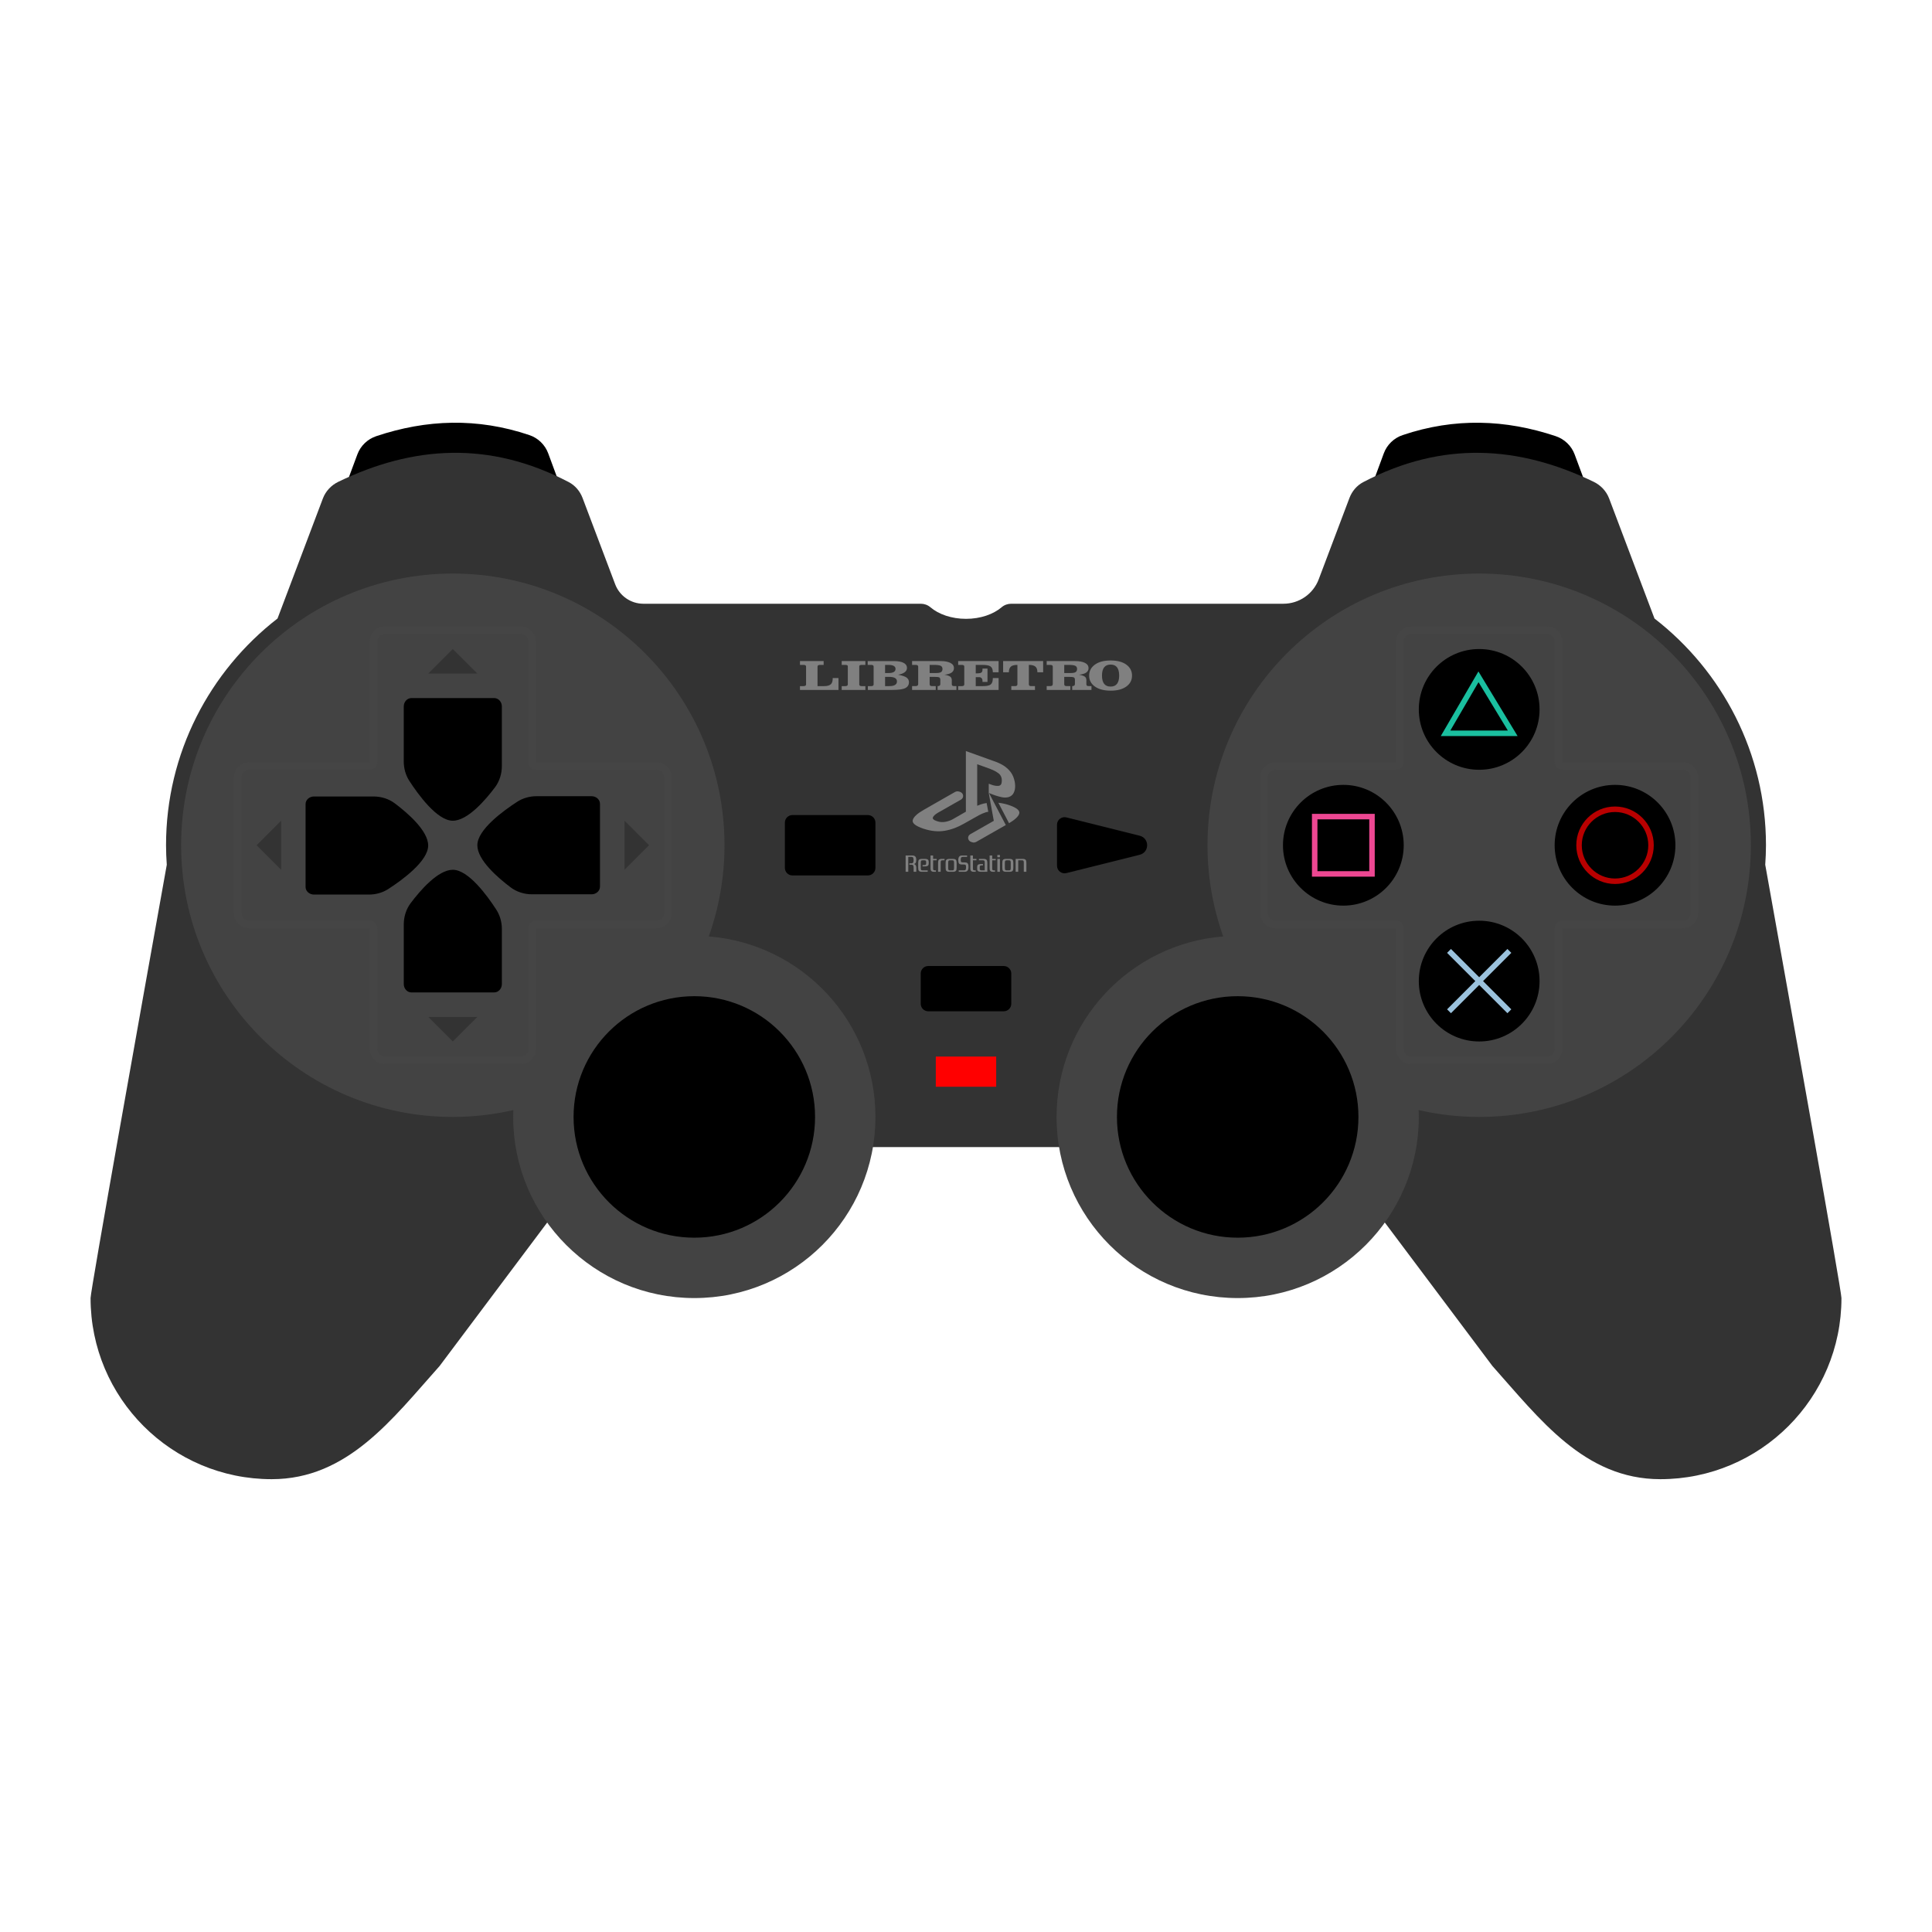 <?xml version="1.0" encoding="UTF-8" standalone="no"?>
<svg
   xmlns:dc="http://purl.org/dc/elements/1.1/"
   xmlns:cc="http://creativecommons.org/ns#"
   xmlns:rdf="http://www.w3.org/1999/02/22-rdf-syntax-ns#"
   xmlns:svg="http://www.w3.org/2000/svg"
   xmlns="http://www.w3.org/2000/svg"
   xmlns:sodipodi="http://sodipodi.sourceforge.net/DTD/sodipodi-0.dtd"
   xmlns:inkscape="http://www.inkscape.org/namespaces/inkscape"
   viewBox="0 0 341.333 341.333"
   height="341.333"
   width="341.333"
   xml:space="preserve"
   id="svg2"
   version="1.1"
   sodipodi:docname="Sony - PlayStation 2.svg"
   inkscape:version="0.92.2 (5c3e80d, 2017-08-06)"><sodipodi:namedview
     pagecolor="#ffffff"
     bordercolor="#666666"
     borderopacity="1"
     objecttolerance="10"
     gridtolerance="10"
     guidetolerance="10"
     inkscape:pageopacity="0"
     inkscape:pageshadow="2"
     inkscape:window-width="1024"
     inkscape:window-height="705"
     id="namedview73"
     showgrid="false"
     inkscape:zoom="0.69140623"
     inkscape:cx="71.709048"
     inkscape:cy="229.80293"
     inkscape:window-x="-8"
     inkscape:window-y="-8"
     inkscape:window-maximized="1"
     inkscape:current-layer="svg2"
     inkscape:pagecheckerboard="true" /><defs
     id="defs6"><clipPath
       id="clipPath18"
       clipPathUnits="userSpaceOnUse"><path
         id="path16"
         d="M 0,256 H 256 V 0 H 0 Z" /></clipPath><clipPath
       id="clipPath26"
       clipPathUnits="userSpaceOnUse"><path
         id="path24"
         d="M 4,207.987 H 252 V 52 H 4 Z" /></clipPath><clipPath
       id="clipPath124"
       clipPathUnits="userSpaceOnUse"><path
         id="path122"
         d="m 40.5,150.5 h 16.25 v -13 H 40.5 Z" /></clipPath></defs><g
     id="g22"
     transform="matrix(1.333,0,0,-1.333,0,341.333)" /><path
     id="path38"
     style="fill:#000000;fill-opacity:1;fill-rule:nonzero;stroke:none;stroke-width:1.333"
     d="M 53.333,106.667 H 106.667 L 96.853,80.093 c -0.563,-1.523 -1.792,-2.707 -3.329,-3.225 -9.211,-3.108 -18.201,-2.768 -27.032,0.185 -1.547,0.516 -2.787,1.696 -3.353,3.224 z"
     inkscape:connector-curvature="0" /><path
     id="path42"
     style="fill:#000000;fill-opacity:1;fill-rule:nonzero;stroke:none;stroke-width:1.333"
     d="m 288,106.667 h -53.333 l 9.813,-26.573 c 0.563,-1.523 1.792,-2.707 3.329,-3.225 9.211,-3.108 18.201,-2.768 27.032,0.185 1.547,0.516 2.787,1.696 3.353,3.224 z"
     inkscape:connector-curvature="0" /><path
     id="path46"
     style="fill:#333333;fill-opacity:1;fill-rule:nonzero;stroke:none;stroke-width:1.333"
     d="m 311.87,152.785 c 0.077,-1.141 0.131,-2.291 0.131,-3.452 0,-16.28 -7.727,-30.781 -19.697,-40.057 l -8.013,-21.204 c -0.492,-1.299 -1.477,-2.343 -2.727,-2.948 -13.177,-6.367 -26.683,-7.301 -40.716,0.055 -1.129,0.592 -1.984,1.608 -2.436,2.801 l -5.433,14.377 c -0.98,2.593 -3.464,4.309 -6.236,4.309 h -48.087 c -0.62,0 -1.22,0.213 -1.692,0.616 -1.463,1.248 -3.736,2.051 -6.296,2.051 -2.56,0 -4.835,-0.803 -6.297,-2.051 -0.472,-0.403 -1.072,-0.616 -1.692,-0.616 h -49.008 c -2.217,0 -4.204,-1.373 -4.989,-3.448 l -5.759,-15.239 c -0.452,-1.193 -1.305,-2.209 -2.436,-2.801 -14.033,-7.356 -27.539,-6.421 -40.715,-0.055 -1.251,0.605 -2.236,1.649 -2.728,2.948 l -8.013,21.204 c -11.969,9.276 -19.696,23.777 -19.696,40.057 0,1.161 0.053,2.311 0.131,3.452 -4.512,25.152 -13.464,75.228 -13.464,76.548 0,17.673 14.327,32 32,32 13.425,0 21.333,-10.667 29.663,-19.995 l 29.004,-38.672 h 64 64 l 29.004,38.672 c 8.329,9.328 16.236,19.995 29.663,19.995 17.673,0 32,-14.327 32,-32 0,-1.32 -8.953,-51.396 -13.464,-76.548"
     inkscape:connector-curvature="0" /><path
     id="path50"
     style="fill:#434343;fill-opacity:1;fill-rule:nonzero;stroke:none;stroke-width:1.333"
     d="m 216.113,165.444 c -1.796,-5.036 -2.78,-10.457 -2.78,-16.111 0,-26.509 21.491,-48 48,-48 26.509,0 48,21.491 48,48 0,26.509 -21.491,48 -48,48 -3.679,0 -7.255,-0.428 -10.697,-1.211 0.015,0.403 0.031,0.804 0.031,1.211 0,17.673 -14.327,32 -32,32 -17.673,0 -32,-14.327 -32,-32 0,-16.812 12.969,-30.587 29.447,-31.889"
     inkscape:connector-curvature="0" /><path
     id="path54"
     style="fill:#434343;fill-opacity:1;fill-rule:nonzero;stroke:none;stroke-width:1.333"
     d="m 125.221,165.444 c 1.795,-5.036 2.779,-10.457 2.779,-16.111 0,-26.509 -21.489,-48 -48,-48 -26.509,0 -48,21.491 -48,48 0,26.509 21.491,48 48,48 3.68,0 7.256,-0.427 10.697,-1.211 -0.015,0.403 -0.031,0.804 -0.031,1.211 0,17.673 14.328,32 32,32 17.673,0 32,-14.327 32,-32 0,-16.812 -12.968,-30.587 -29.445,-31.889"
     inkscape:connector-curvature="0" /><path
     id="path58"
     style="fill:#000000;fill-opacity:1;fill-rule:nonzero;stroke:none;stroke-width:1.333"
     d="m 144,197.333 c 0,11.783 -9.552,21.333 -21.333,21.333 -11.781,0 -21.333,-9.551 -21.333,-21.333 0,-11.783 9.552,-21.333 21.333,-21.333 C 134.448,176 144,185.551 144,197.333"
     inkscape:connector-curvature="0" /><path
     id="path62"
     style="fill:#000000;fill-opacity:1;fill-rule:nonzero;stroke:none;stroke-width:1.333"
     d="m 240,197.333 c 0,11.783 -9.551,21.333 -21.333,21.333 -11.783,0 -21.333,-9.551 -21.333,-21.333 0,-11.783 9.551,-21.333 21.333,-21.333 11.783,0 21.333,9.551 21.333,21.333"
     inkscape:connector-curvature="0" /><path
     id="path66"
     style="fill:#000000;fill-opacity:1;fill-rule:nonzero;stroke:none;stroke-width:1.333"
     d="M 177.333,178.667 H 164 c -0.736,0 -1.333,-0.596 -1.333,-1.333 V 172 c 0,-0.736 0.597,-1.333 1.333,-1.333 h 13.333 c 0.737,0 1.333,0.597 1.333,1.333 v 5.333 c 0,0.737 -0.596,1.333 -1.333,1.333"
     inkscape:connector-curvature="0" /><path
     inkscape:connector-curvature="0"
     d="m 176,192 h -10.667 v -5.333 H 176 Z"
     style="fill:#ff0000;fill-opacity:1;fill-rule:nonzero;stroke:none;stroke-width:1.333"
     id="path68" /><path
     id="path72"
     style="fill:#000000;fill-opacity:1;fill-rule:nonzero;stroke:none;stroke-width:1.333"
     d="M 153.333,154.667 H 140 c -0.736,0 -1.333,-0.597 -1.333,-1.333 v -8 C 138.667,144.597 139.264,144 140,144 h 13.333 c 0.736,0 1.333,0.597 1.333,1.333 v 8 c 0,0.736 -0.597,1.333 -1.333,1.333"
     inkscape:connector-curvature="0" /><path
     id="path76"
     style="fill:#000000;fill-opacity:1;fill-rule:nonzero;stroke:none;stroke-width:1.333"
     d="m 186.746,152.959 v -7.251 c 0,-0.868 0.816,-1.504 1.657,-1.295 l 12.951,3.239 c 1.751,0.437 1.751,2.925 0,3.363 l -12.951,3.237 c -0.841,0.211 -1.657,-0.427 -1.657,-1.293"
     inkscape:connector-curvature="0" /><path
     id="path80"
     style="fill:#000000;fill-opacity:1;fill-rule:nonzero;stroke:none;stroke-width:1.333"
     d="m 272,125.333 c 0,5.891 -4.776,10.667 -10.667,10.667 -5.891,0 -10.667,-4.776 -10.667,-10.667 0,-5.891 4.776,-10.667 10.667,-10.667 5.891,0 10.667,4.776 10.667,10.667"
     inkscape:connector-curvature="0" /><path
     id="path84"
     style="fill:#000000;fill-opacity:1;fill-rule:nonzero;stroke:none;stroke-width:1.333"
     d="m 272,173.333 c 0,5.891 -4.776,10.667 -10.667,10.667 -5.891,0 -10.667,-4.776 -10.667,-10.667 0,-5.891 4.776,-10.667 10.667,-10.667 5.891,0 10.667,4.776 10.667,10.667"
     inkscape:connector-curvature="0" /><path
     id="path88"
     style="fill:#000000;fill-opacity:1;fill-rule:nonzero;stroke:none;stroke-width:1.333"
     d="m 285.333,160 c -5.891,0 -10.667,-4.776 -10.667,-10.667 0,-5.891 4.776,-10.667 10.667,-10.667 5.891,0 10.667,4.776 10.667,10.667 C 296,155.224 291.224,160 285.333,160"
     inkscape:connector-curvature="0" /><path
     id="path92"
     style="fill:#000000;fill-opacity:1;fill-rule:nonzero;stroke:none;stroke-width:1.333"
     d="m 237.333,160 c -5.891,0 -10.667,-4.776 -10.667,-10.667 0,-5.891 4.776,-10.667 10.667,-10.667 5.891,0 10.667,4.776 10.667,10.667 C 248,155.224 243.224,160 237.333,160"
     inkscape:connector-curvature="0" /><path
     id="path96"
     style="fill:#454545;fill-opacity:1;fill-rule:nonzero;stroke:none;stroke-width:1.333;font-variant-east_asian:normal;opacity:1;vector-effect:none;stroke-linecap:butt;stroke-linejoin:miter;stroke-miterlimit:4;stroke-dasharray:none;stroke-dashoffset:0;stroke-opacity:1"
     d="m 273.333,110.667 h -24 c -1.471,0 -2.667,1.196 -2.667,2.667 v 21.333 h -21.333 c -1.471,0 -2.667,1.196 -2.667,2.667 v 24 c 0,1.471 1.196,2.667 2.667,2.667 h 21.333 v 21.333 c 0,1.471 1.196,2.667 2.667,2.667 h 24 C 274.804,188 276,186.804 276,185.333 V 164 h 21.333 C 298.804,164 300,162.804 300,161.333 v -24 c 0,-1.471 -1.196,-2.667 -2.667,-2.667 H 276 v -21.333 c 0,-1.471 -1.196,-2.667 -2.667,-2.667 m 0,1.333 c 0.737,0 1.333,0.597 1.333,1.333 v 21.333 c 0,0.736 0.596,1.333 1.333,1.333 h 21.333 c 0.737,0 1.333,0.597 1.333,1.333 v 24 c 0,0.736 -0.596,1.333 -1.333,1.333 H 276 c -0.737,0 -1.333,0.597 -1.333,1.333 v 21.333 c 0,0.737 -0.596,1.333 -1.333,1.333 h -24 c -0.737,0 -1.333,-0.596 -1.333,-1.333 V 164 c 0,-0.736 -0.596,-1.333 -1.333,-1.333 H 225.333 C 224.596,162.667 224,162.069 224,161.333 v -24 C 224,136.597 224.596,136 225.333,136 h 21.333 C 247.404,136 248,135.403 248,134.667 V 113.333 C 248,112.597 248.596,112 249.333,112 h 24"
     inkscape:connector-curvature="0" /><path
     id="path100"
     style="fill:#454545;fill-opacity:1;fill-rule:nonzero;stroke:none;stroke-width:1.333;font-variant-east_asian:normal;opacity:1;vector-effect:none;stroke-linecap:butt;stroke-linejoin:miter;stroke-miterlimit:4;stroke-dasharray:none;stroke-dashoffset:0;stroke-opacity:1"
     d="M 92,110.667 H 68 c -1.471,0 -2.667,1.196 -2.667,2.667 v 21.333 H 44 c -1.471,0 -2.667,1.196 -2.667,2.667 v 24 c 0,1.471 1.196,2.667 2.667,2.667 h 21.333 v 21.333 c 0,1.471 1.196,2.667 2.667,2.667 h 24 c 1.471,0 2.667,-1.196 2.667,-2.667 V 164 H 116 c 1.471,0 2.667,-1.196 2.667,-2.667 v -24 c 0,-1.471 -1.196,-2.667 -2.667,-2.667 H 94.667 v -21.333 c 0,-1.471 -1.196,-2.667 -2.667,-2.667 m 0,1.333 c 0.736,0 1.333,0.597 1.333,1.333 v 21.333 c 0,0.736 0.597,1.333 1.333,1.333 H 116 c 0.736,0 1.333,0.597 1.333,1.333 v 24 c 0,0.736 -0.597,1.333 -1.333,1.333 H 94.667 c -0.736,0 -1.333,0.597 -1.333,1.333 v 21.333 c 0,0.737 -0.597,1.333 -1.333,1.333 H 68 c -0.736,0 -1.333,-0.596 -1.333,-1.333 V 164 c 0,-0.736 -0.597,-1.333 -1.333,-1.333 H 44 c -0.736,0 -1.333,-0.597 -1.333,-1.333 v -24 c 0,-0.736 0.597,-1.333 1.333,-1.333 h 21.333 c 0.736,0 1.333,-0.597 1.333,-1.333 v -21.333 c 0,-0.736 0.597,-1.333 1.333,-1.333 h 24"
     inkscape:connector-curvature="0" /><path
     id="path104"
     style="fill:#333333;fill-opacity:1;fill-rule:nonzero;stroke:none;stroke-width:1.333"
     d="M 110.333,153.667 V 145 l 4.333,4.333 z"
     inkscape:connector-curvature="0" /><path
     id="path108"
     style="fill:#333333;fill-opacity:1;fill-rule:nonzero;stroke:none;stroke-width:1.333"
     d="m 49.667,145 v 8.667 l -4.333,-4.333 z"
     inkscape:connector-curvature="0" /><path
     id="path112"
     style="fill:#333333;fill-opacity:1;fill-rule:nonzero;stroke:none;stroke-width:1.333"
     d="m 75.667,179.667 h 8.667 L 80,184 Z"
     inkscape:connector-curvature="0" /><path
     id="path116"
     style="fill:#333333;fill-opacity:1;fill-rule:nonzero;stroke:none;stroke-width:1.333"
     d="m 84.333,119 h -8.667 l 4.333,-4.333 z"
     inkscape:connector-curvature="0" /><g
     id="g120"
     transform="matrix(1.333,0,0,-1.333,0,341.333)" /><g
     id="g132"
     transform="matrix(1.333,0,0,-1.333,0,341.333)"
     style="fill:#000000"><g
       id="g130"
       clip-path="url(#clipPath124)"
       style="fill:#000000"><g
         id="g128"
         transform="translate(40.5,149.49)"
         style="fill:#000000"><path
           id="path126"
           style="fill:#000000;fill-opacity:1;fill-rule:nonzero;stroke:none"
           d="m 0,0 v -10.98 c 0,-0.558 0.5,-1.01 1.116,-1.01 h 7.279 c 0.92,0 1.82,0.251 2.569,0.736 1.875,1.213 5.286,3.704 5.286,5.764 0,1.967 -2.745,4.328 -4.431,5.594 C 11.027,0.697 10.028,1.01 9,1.01 H 1.116 C 0.5,1.01 0,0.558 0,0"
           inkscape:connector-curvature="0" /></g></g></g><path
     id="path136"
     style="fill:#000000;fill-opacity:1;fill-rule:nonzero;stroke:none;stroke-width:1.333"
     d="m 106,156.654 v -14.64 c 0,-0.744 -0.667,-1.347 -1.488,-1.347 h -9.705 c -1.227,0 -2.427,0.335 -3.425,0.981 -2.5,1.617 -7.048,4.939 -7.048,7.685 0,2.623 3.66,5.771 5.908,7.459 1.056,0.791 2.388,1.208 3.759,1.208 h 10.512 c 0.821,0 1.488,-0.603 1.488,-1.347"
     inkscape:connector-curvature="0" /><path
     id="path140"
     style="fill:#000000;fill-opacity:1;fill-rule:nonzero;stroke:none;stroke-width:1.333"
     d="m 87.32,123.333 h -14.64 c -0.744,0 -1.347,0.667 -1.347,1.488 v 9.705 c 0,1.227 0.335,2.427 0.981,3.425 1.617,2.5 4.939,7.048 7.685,7.048 2.623,0 5.771,-3.66 7.459,-5.908 0.791,-1.056 1.208,-2.388 1.208,-3.759 v -10.512 c 0,-0.821 -0.603,-1.488 -1.347,-1.488"
     inkscape:connector-curvature="0" /><path
     id="path144"
     style="fill:#000000;fill-opacity:1;fill-rule:nonzero;stroke:none;stroke-width:1.333"
     d="m 72.68,175.333 h 14.64 c 0.744,0 1.347,-0.667 1.347,-1.488 V 164.14 c 0,-1.227 -0.335,-2.427 -0.981,-3.425 -1.617,-2.5 -4.939,-7.048 -7.685,-7.048 -2.623,0 -5.771,3.66 -7.459,5.908 -0.791,1.056 -1.208,2.388 -1.208,3.759 v 10.512 c 0,0.821 0.603,1.488 1.347,1.488"
     inkscape:connector-curvature="0" /><path
     inkscape:connector-curvature="0"
     d="m 232.756,153.912 h 9.156 v -9.156 h -9.156 z m 10.125,0.969 h -11.095 v -11.095 h 11.095 z"
     style="fill:#ed4792;fill-opacity:1;fill-rule:nonzero;stroke:none;stroke-width:1.034"
     id="path88-6" /><path
     id="path92-4"
     style="fill:#b80000;fill-opacity:1;fill-rule:nonzero;stroke:none;stroke-width:1.034"
     d="m 285.333,143.459 c -3.239,0 -5.875,2.636 -5.875,5.875 0,3.239 2.636,5.875 5.875,5.875 3.239,0 5.875,-2.636 5.875,-5.875 0,-3.239 -2.636,-5.875 -5.875,-5.875 m 0,12.718 c -3.773,0 -6.844,-3.07 -6.844,-6.844 0,-3.773 3.07,-6.844 6.844,-6.844 3.773,0 6.844,3.07 6.844,6.844 0,3.773 -3.07,6.844 -6.844,6.844"
     inkscape:connector-curvature="0" /><path
     id="path96-7"
     style="fill:#1abf9f;fill-opacity:1;fill-rule:nonzero;stroke:none;stroke-width:1.034"
     d="m 261.198,118.624 -6.651,11.418 h 13.572 z m 0.017,1.898 5.183,8.551 h -10.164 z"
     inkscape:connector-curvature="0" /><path
     id="path100-0"
     style="fill:#9bc2dd;fill-opacity:1;fill-rule:nonzero;stroke:none;stroke-width:1.034"
     d="m 267.008,168.344 -0.686,-0.686 -4.989,4.989 -4.989,-4.989 -0.685,0.686 4.988,4.989 -4.988,4.989 0.685,0.686 4.989,-4.989 4.989,4.989 0.686,-0.686 -4.989,-4.989 z"
     inkscape:connector-curvature="0" /><g
     id="g1173"
     transform="translate(9.921,-10)"
     style="fill:#808080"><g
       transform="matrix(1.333,0,0,-1.333,131.412,131.219)"
       id="g146"
       style="fill:#808080"><path
         id="path148"
         style="fill:#808080;fill-opacity:1;fill-rule:nonzero;stroke:none"
         d="m 0,0 h 0.473 c 0.224,0 0.336,0.075 0.336,0.225 v 2.362 c 0,0.15 -0.106,0.225 -0.316,0.225 H 0 V 3.319 H 3.136 V 2.812 H 2.655 C 2.437,2.812 2.327,2.737 2.327,2.587 V 0 h 0.86 c 0.45,0 0.76,0.091 0.931,0.273 0.15,0.159 0.225,0.424 0.225,0.796 H 5.105 V -0.506 H 0 Z"
         inkscape:connector-curvature="0" /></g><g
       transform="matrix(1.333,0,0,-1.333,138.786,131.219)"
       id="g150"
       style="fill:#808080"><path
         id="path152"
         style="fill:#808080;fill-opacity:1;fill-rule:nonzero;stroke:none"
         d="m 0,0 h 0.473 c 0.224,0 0.336,0.075 0.336,0.225 v 2.407 c 0,0.12 -0.106,0.18 -0.316,0.18 H 0 V 3.319 H 3.136 V 2.812 H 2.655 C 2.526,2.812 2.439,2.795 2.394,2.762 2.35,2.73 2.327,2.672 2.327,2.587 V 0.225 C 2.327,0.075 2.433,0 2.643,0 H 3.136 V -0.506 H 0 Z"
         inkscape:connector-curvature="0" /></g><g
       transform="matrix(1.333,0,0,-1.333,146.45,131.219)"
       id="g154"
       style="fill:#808080"><path
         id="path156"
         style="fill:#808080;fill-opacity:1;fill-rule:nonzero;stroke:none"
         d="m 0,0 h 0.533 c 0.694,0 1.041,0.206 1.041,0.619 0,0.405 -0.348,0.607 -1.045,0.607 H 0 Z m 0,2.812 v -1.08 h 0.438 c 0.631,0 0.947,0.182 0.947,0.546 0,0.356 -0.316,0.534 -0.947,0.534 z M -2.28,-0.506 V 0 h 0.434 c 0.218,0 0.327,0.075 0.327,0.225 v 2.362 c 0,0.15 -0.106,0.225 -0.319,0.225 h -0.466 v 0.507 h 3.46 c 0.576,0 1.011,-0.08 1.306,-0.24 C 2.756,2.922 2.903,2.701 2.903,2.416 2.903,2.172 2.792,1.972 2.568,1.817 2.347,1.663 2.063,1.562 1.716,1.513 2.287,1.404 2.671,1.273 2.868,1.119 3.065,0.966 3.164,0.766 3.164,0.52 3.164,0.17 3.006,-0.089 2.69,-0.256 2.377,-0.423 1.784,-0.506 0.911,-0.506 Z"
         inkscape:connector-curvature="0" /></g><g
       transform="matrix(1.333,0,0,-1.333,159.363,131.219)"
       id="g158"
       style="fill:#808080"><path
         id="path160"
         style="fill:#808080;fill-opacity:1;fill-rule:nonzero;stroke:none"
         d="m 0,0 h 0.473 c 0.224,0 0.336,0.075 0.336,0.225 v 2.362 c 0,0.15 -0.106,0.225 -0.316,0.225 H 0 V 3.319 H 5.358 V 1.834 H 4.595 C 4.595,2.233 4.474,2.501 4.232,2.638 4.043,2.754 3.698,2.812 3.196,2.812 H 2.327 V 1.693 h 0.229 c 0.261,0 0.44,0.04 0.537,0.121 0.087,0.071 0.129,0.195 0.129,0.371 V 2.323 H 3.885 V 0.557 H 3.222 v 0.146 c 0,0.15 -0.039,0.268 -0.121,0.354 -0.079,0.087 -0.179,0.13 -0.297,0.13 H 2.327 V 0 h 0.958 c 0.513,0 0.86,0.077 1.039,0.231 0.182,0.153 0.271,0.433 0.271,0.838 H 5.358 V -0.506 H 0 Z"
         inkscape:connector-curvature="0" /></g><g
       transform="matrix(1.333,0,0,-1.333,167.304,128.774)"
       id="g162"
       style="fill:#808080"><path
         id="path164"
         style="fill:#808080;fill-opacity:1;fill-rule:nonzero;stroke:none"
         d="M 0,0 V 1.485 H 5.306 V 0 H 4.544 c 0,0.356 -0.09,0.608 -0.272,0.757 -0.179,0.148 -0.465,0.222 -0.86,0.222 v -2.588 c 0,-0.15 0.105,-0.225 0.316,-0.225 H 4.221 V -2.34 H 1.085 v 0.506 h 0.477 c 0.221,0 0.331,0.075 0.331,0.225 V 0.979 C 1.457,0.979 1.158,0.894 0.998,0.726 0.84,0.559 0.761,0.317 0.761,0 Z"
         inkscape:connector-curvature="0" /></g><g
       transform="matrix(1.333,0,0,-1.333,184.771,129.356)"
       id="g166"
       style="fill:#808080"><path
         id="path168"
         style="fill:#808080;fill-opacity:1;fill-rule:nonzero;stroke:none"
         d="M 0,0 C 0,-0.972 0.381,-1.458 1.141,-1.458 1.898,-1.458 2.277,-0.972 2.277,0 2.277,0.972 1.9,1.458 1.148,1.458 0.383,1.458 0,0.972 0,0 m -1.703,0 c 0,0.593 0.25,1.075 0.754,1.443 C -0.446,1.815 0.251,2 1.141,2 2.034,2 2.731,1.816 3.23,1.449 3.73,1.082 3.981,0.599 3.981,0 3.981,-0.616 3.724,-1.103 3.211,-1.463 2.7,-1.821 2.017,-2 1.16,-2 0.279,-2 -0.419,-1.819 -0.934,-1.458 -1.447,-1.096 -1.703,-0.61 -1.703,0"
         inkscape:connector-curvature="0" /></g><g
       transform="matrix(1.333,0,0,-1.333,180.116,128.74)"
       id="g170"
       style="fill:#808080"><path
         id="path172"
         style="fill:#808080;fill-opacity:1;fill-rule:nonzero;stroke:none"
         d="m 0,0 c -0.124,-0.084 -0.348,-0.127 -0.675,-0.127 h -0.836 v 1.08 h 0.584 c 0.415,0 0.705,-0.038 0.868,-0.115 C 0.107,0.761 0.189,0.622 0.189,0.422 0.189,0.225 0.126,0.084 0,0 m 1.788,-1.859 c -0.144,0 -0.242,0.02 -0.292,0.059 -0.05,0.04 -0.075,0.11 -0.075,0.211 l 0.003,0.495 c 0,0.233 -0.075,0.399 -0.225,0.501 -0.15,0.103 -0.4,0.185 -0.749,0.247 0.839,0.081 1.258,0.369 1.258,0.866 0,0.315 -0.162,0.551 -0.485,0.706 C 0.902,1.382 0.472,1.46 -0.067,1.46 H -3.838 V 0.953 h 0.461 c 0.232,0 0.347,-0.075 0.347,-0.225 v -2.317 c 0,-0.18 -0.119,-0.27 -0.359,-0.27 h -0.449 v -0.506 h 3.136 v 0.506 h -0.442 c -0.145,0 -0.242,0.02 -0.292,0.059 -0.05,0.04 -0.075,0.11 -0.075,0.211 v 0.956 h 0.592 c 0.347,0 0.571,-0.022 0.67,-0.067 0.103,-0.045 0.154,-0.158 0.154,-0.338 l -0.002,-0.551 c 0,-0.18 -0.12,-0.27 -0.359,-0.27 v -0.506 h 2.553 v 0.506 z"
         inkscape:connector-curvature="0" /></g><g
       transform="matrix(1.333,0,0,-1.333,156.338,128.74)"
       id="g174"
       style="fill:#808080"><path
         id="path176"
         style="fill:#808080;fill-opacity:1;fill-rule:nonzero;stroke:none"
         d="m 0,0 c -0.124,-0.084 -0.348,-0.127 -0.674,-0.127 h -0.837 v 1.08 h 0.584 c 0.415,0 0.705,-0.038 0.868,-0.115 C 0.107,0.761 0.189,0.622 0.189,0.422 0.189,0.225 0.126,0.084 0,0 m 1.788,-1.859 c -0.144,0 -0.242,0.02 -0.292,0.059 -0.05,0.04 -0.075,0.11 -0.075,0.211 l 0.003,0.495 c 0,0.233 -0.075,0.399 -0.225,0.501 -0.15,0.103 -0.4,0.185 -0.749,0.247 0.839,0.081 1.258,0.369 1.258,0.866 0,0.315 -0.162,0.551 -0.485,0.706 C 0.902,1.382 0.472,1.46 -0.067,1.46 H -3.838 V 0.953 h 0.461 c 0.232,0 0.347,-0.075 0.347,-0.225 v -2.317 c 0,-0.18 -0.119,-0.27 -0.359,-0.27 h -0.449 v -0.506 h 3.136 v 0.506 h -0.442 c -0.145,0 -0.242,0.02 -0.292,0.059 -0.05,0.04 -0.075,0.11 -0.075,0.211 v 0.956 h 0.592 c 0.347,0 0.571,-0.022 0.67,-0.067 0.103,-0.045 0.154,-0.158 0.154,-0.338 l -0.002,-0.551 c 0,-0.18 -0.12,-0.27 -0.359,-0.27 v -0.506 h 2.492 v 0.506 z"
         inkscape:connector-curvature="0" /></g><g
       transform="matrix(1.333,0,0,-1.333,151.958,161.916)"
       id="g178"
       style="fill:#808080"><path
         id="path180"
         style="fill:#808080;fill-opacity:1;fill-rule:nonzero;stroke:none"
         d="m 0,0 c 0,-0.103 -0.008,-0.187 -0.025,-0.254 -0.017,-0.067 -0.039,-0.12 -0.067,-0.16 -0.028,-0.04 -0.06,-0.07 -0.097,-0.089 -0.037,-0.02 -0.074,-0.035 -0.112,-0.045 0.038,-0.012 0.075,-0.029 0.112,-0.051 0.037,-0.021 0.069,-0.052 0.097,-0.092 0.028,-0.04 0.051,-0.092 0.069,-0.156 0.017,-0.063 0.026,-0.142 0.026,-0.237 V -1.58 h -0.351 v 0.496 c 0,0.086 -0.006,0.158 -0.017,0.214 -0.011,0.057 -0.028,0.102 -0.052,0.136 -0.023,0.033 -0.052,0.058 -0.085,0.072 -0.034,0.014 -0.074,0.022 -0.121,0.022 h -0.291 v 0.181 h 0.298 c 0.042,0 0.08,0.007 0.112,0.022 0.033,0.014 0.06,0.038 0.082,0.071 0.023,0.032 0.039,0.076 0.05,0.13 0.012,0.055 0.017,0.123 0.017,0.205 0,0.082 -0.005,0.151 -0.017,0.205 -0.011,0.054 -0.027,0.098 -0.05,0.131 -0.022,0.033 -0.049,0.056 -0.082,0.069 -0.032,0.014 -0.07,0.02 -0.112,0.02 H -1.058 V -1.58 h -0.351 v 2.159 h 0.863 c 0.197,0 0.337,-0.045 0.421,-0.136 C -0.042,0.353 0,0.205 0,0"
         inkscape:connector-curvature="0" /></g><g
       transform="matrix(1.333,0,0,-1.333,153.069,163.07)"
       id="g182"
       style="fill:#808080"><path
         id="path184"
         style="fill:#808080;fill-opacity:1;fill-rule:nonzero;stroke:none"
         d="m 0,0 v 0.179 h 0.191 c 0.06,0 0.109,0.004 0.145,0.012 0.037,0.008 0.066,0.021 0.086,0.038 0.02,0.018 0.034,0.041 0.042,0.07 0.007,0.028 0.011,0.064 0.011,0.107 V 0.573 C 0.475,0.618 0.471,0.656 0.464,0.687 0.456,0.717 0.442,0.742 0.422,0.761 0.402,0.779 0.373,0.792 0.336,0.799 0.3,0.806 0.251,0.81 0.191,0.81 H 0.05 C -0.01,0.81 -0.059,0.806 -0.095,0.797 -0.132,0.789 -0.161,0.773 -0.181,0.75 -0.201,0.726 -0.215,0.693 -0.223,0.65 -0.23,0.607 -0.234,0.551 -0.234,0.483 v -0.686 c 0,-0.068 0.004,-0.123 0.011,-0.166 0.008,-0.044 0.022,-0.077 0.042,-0.101 0.02,-0.023 0.049,-0.039 0.086,-0.047 C -0.059,-0.526 -0.01,-0.53 0.05,-0.53 H 0.683 V -0.714 H -0.07 c -0.101,0 -0.183,0.009 -0.248,0.027 -0.065,0.019 -0.117,0.049 -0.156,0.091 -0.039,0.042 -0.065,0.096 -0.08,0.162 -0.015,0.066 -0.022,0.147 -0.022,0.243 v 0.662 c 0,0.094 0.007,0.175 0.022,0.242 0.015,0.066 0.041,0.121 0.08,0.163 0.039,0.042 0.091,0.072 0.156,0.091 0.065,0.018 0.147,0.028 0.248,0.028 H 0.311 C 0.412,0.995 0.494,0.986 0.559,0.968 0.624,0.951 0.676,0.925 0.715,0.891 0.754,0.857 0.78,0.815 0.795,0.765 0.809,0.715 0.817,0.657 0.817,0.591 V 0.403 C 0.817,0.338 0.809,0.28 0.795,0.229 0.78,0.179 0.754,0.137 0.715,0.103 0.676,0.069 0.624,0.044 0.559,0.026 0.494,0.009 0.412,0 0.311,0 Z"
         inkscape:connector-curvature="0" /></g><g
       transform="matrix(1.333,0,0,-1.333,155.555,161.99)"
       id="g186"
       style="fill:#808080"><path
         id="path188"
         style="fill:#808080;fill-opacity:1;fill-rule:nonzero;stroke:none"
         d="m 0,0 h -0.465 v -1.09 c 0,-0.099 0.015,-0.165 0.045,-0.199 0.03,-0.033 0.089,-0.05 0.176,-0.05 h 0.15 v -0.185 h -0.288 c -0.08,0 -0.147,0.01 -0.202,0.031 -0.055,0.02 -0.098,0.049 -0.131,0.086 -0.032,0.037 -0.055,0.08 -0.07,0.131 -0.015,0.05 -0.022,0.105 -0.022,0.164 v 1.746 h 0.342 V 0.185 H 0 Z"
         inkscape:connector-curvature="0" /></g><g
       transform="matrix(1.333,0,0,-1.333,155.843,162.119)"
       id="g190"
       style="fill:#808080"><path
         id="path192"
         style="fill:#808080;fill-opacity:1;fill-rule:nonzero;stroke:none"
         d="M 0,0 C 0.015,0.067 0.041,0.121 0.08,0.163 0.119,0.205 0.171,0.236 0.236,0.254 0.301,0.273 0.383,0.282 0.484,0.282 H 0.832 V 0.097 H 0.604 C 0.544,0.097 0.495,0.093 0.459,0.085 0.422,0.076 0.393,0.061 0.373,0.037 0.353,0.013 0.339,-0.02 0.331,-0.063 0.324,-0.106 0.32,-0.162 0.32,-0.229 v -1.198 h -0.342 v 1.185 c 0,0.095 0.007,0.175 0.022,0.242"
         inkscape:connector-curvature="0" /></g><g
       transform="matrix(1.333,0,0,-1.333,157.599,163.341)"
       id="g194"
       style="fill:#808080"><path
         id="path196"
         style="fill:#808080;fill-opacity:1;fill-rule:nonzero;stroke:none"
         d="m 0,0 c 0,-0.068 0.004,-0.123 0.012,-0.166 0.007,-0.043 0.021,-0.077 0.042,-0.1 0.02,-0.024 0.048,-0.04 0.085,-0.048 0.037,-0.008 0.085,-0.012 0.146,-0.012 h 0.207 c 0.06,0 0.109,0.004 0.146,0.012 0.036,0.008 0.065,0.024 0.085,0.048 0.02,0.023 0.034,0.057 0.042,0.1 C 0.773,-0.123 0.777,-0.068 0.777,0 V 0.687 C 0.777,0.754 0.773,0.81 0.765,0.853 0.757,0.896 0.743,0.929 0.723,0.953 0.703,0.977 0.674,0.992 0.638,1.001 0.601,1.009 0.552,1.013 0.492,1.013 H 0.285 C 0.224,1.013 0.176,1.009 0.139,1.001 0.102,0.992 0.074,0.977 0.054,0.953 0.033,0.929 0.019,0.896 0.012,0.853 0.004,0.81 0,0.754 0,0.687 Z M 0.613,1.198 C 0.713,1.198 0.796,1.189 0.86,1.17 0.925,1.152 0.977,1.121 1.016,1.079 1.055,1.037 1.082,0.983 1.096,0.916 1.111,0.849 1.118,0.769 1.118,0.674 V 0.012 C 1.118,-0.084 1.111,-0.165 1.096,-0.231 1.082,-0.297 1.055,-0.351 1.016,-0.393 0.977,-0.435 0.925,-0.465 0.86,-0.483 0.796,-0.502 0.713,-0.511 0.613,-0.511 H 0.164 c -0.1,0 -0.183,0.009 -0.248,0.028 -0.064,0.018 -0.116,0.048 -0.155,0.09 -0.039,0.042 -0.066,0.096 -0.081,0.162 -0.014,0.066 -0.021,0.147 -0.021,0.243 v 0.662 c 0,0.095 0.007,0.175 0.021,0.242 0.015,0.067 0.042,0.121 0.081,0.163 0.039,0.042 0.091,0.073 0.155,0.091 0.065,0.019 0.148,0.028 0.248,0.028 z"
         inkscape:connector-curvature="0" /></g><g
       transform="matrix(1.333,0,0,-1.333,161.187,163.156)"
       id="g198"
       style="fill:#808080"><path
         id="path200"
         style="fill:#808080;fill-opacity:1;fill-rule:nonzero;stroke:none"
         d="M 0,0 C 0,-0.224 -0.041,-0.388 -0.124,-0.493 -0.206,-0.597 -0.347,-0.65 -0.546,-0.65 h -0.749 v 0.185 h 0.682 c 0.047,0 0.089,0.005 0.126,0.015 0.037,0.011 0.067,0.031 0.09,0.062 0.024,0.031 0.042,0.073 0.054,0.128 0.012,0.054 0.018,0.125 0.018,0.214 0,0.076 -0.004,0.138 -0.013,0.186 -0.009,0.048 -0.025,0.085 -0.049,0.111 -0.023,0.026 -0.056,0.043 -0.097,0.052 -0.041,0.009 -0.095,0.014 -0.162,0.014 H -0.9 c -0.085,0 -0.157,0.01 -0.215,0.031 -0.058,0.02 -0.105,0.054 -0.14,0.1 -0.036,0.046 -0.062,0.107 -0.077,0.182 -0.016,0.074 -0.024,0.167 -0.024,0.278 0,0.189 0.039,0.336 0.116,0.442 0.077,0.106 0.21,0.159 0.4,0.159 h 0.652 V 1.324 h -0.569 c -0.046,0 -0.087,-0.006 -0.12,-0.017 C -0.911,1.296 -0.939,1.276 -0.962,1.249 -0.986,1.221 -1.003,1.183 -1.014,1.135 -1.025,1.086 -1.031,1.025 -1.031,0.951 c 0,-0.071 0.003,-0.13 0.01,-0.177 0.007,-0.046 0.02,-0.082 0.038,-0.107 0.019,-0.026 0.047,-0.044 0.083,-0.054 0.035,-0.011 0.083,-0.016 0.143,-0.016 h 0.238 c 0.089,0 0.167,-0.008 0.233,-0.024 0.065,-0.017 0.12,-0.047 0.162,-0.09 C -0.082,0.44 -0.05,0.38 -0.03,0.302 -0.01,0.224 0,0.123 0,0"
         inkscape:connector-curvature="0" /></g><g
       transform="matrix(1.333,0,0,-1.333,162.589,161.99)"
       id="g202"
       style="fill:#808080"><path
         id="path204"
         style="fill:#808080;fill-opacity:1;fill-rule:nonzero;stroke:none"
         d="m 0,0 h -0.465 v -1.09 c 0,-0.099 0.015,-0.165 0.045,-0.199 0.03,-0.033 0.089,-0.05 0.176,-0.05 h 0.15 v -0.185 h -0.288 c -0.08,0 -0.147,0.01 -0.202,0.031 -0.055,0.02 -0.098,0.049 -0.131,0.086 -0.032,0.037 -0.055,0.08 -0.07,0.131 -0.015,0.05 -0.022,0.105 -0.022,0.164 v 1.746 h 0.342 V 0.185 H 0 Z"
         inkscape:connector-curvature="0" /></g><g
       transform="matrix(1.333,0,0,-1.333,163.744,162.655)"
       id="g206"
       style="fill:#808080"><path
         id="path208"
         style="fill:#808080;fill-opacity:1;fill-rule:nonzero;stroke:none"
         d="m 0,0 v -0.179 h -0.144 c -0.06,0 -0.109,-0.004 -0.145,-0.012 -0.037,-0.008 -0.066,-0.021 -0.086,-0.038 -0.02,-0.018 -0.034,-0.041 -0.042,-0.07 -0.008,-0.028 -0.011,-0.064 -0.011,-0.107 v -0.198 c 0,-0.047 0.003,-0.085 0.011,-0.115 0.008,-0.03 0.022,-0.054 0.042,-0.072 0.02,-0.019 0.049,-0.032 0.086,-0.039 0.036,-0.007 0.085,-0.011 0.145,-0.011 H 0.234 V 0.172 C 0.234,0.24 0.23,0.296 0.223,0.339 0.215,0.382 0.201,0.415 0.181,0.439 0.161,0.462 0.132,0.478 0.095,0.487 0.059,0.495 0.01,0.499 -0.05,0.499 H -0.532 V 0.684 H 0.07 c 0.101,0 0.183,-0.01 0.248,-0.028 C 0.383,0.637 0.435,0.607 0.474,0.565 0.513,0.523 0.54,0.468 0.554,0.402 0.569,0.335 0.576,0.254 0.576,0.16 v -1.185 h -0.84 c -0.101,0 -0.183,0.008 -0.248,0.026 -0.065,0.017 -0.117,0.043 -0.156,0.077 -0.039,0.034 -0.066,0.076 -0.08,0.126 -0.015,0.05 -0.022,0.108 -0.022,0.174 v 0.219 c 0,0.065 0.007,0.123 0.022,0.174 0.014,0.05 0.041,0.092 0.08,0.126 0.039,0.034 0.091,0.059 0.156,0.077 C -0.447,-0.009 -0.365,0 -0.264,0 Z"
         inkscape:connector-curvature="0" /></g><g
       transform="matrix(1.333,0,0,-1.333,165.998,161.99)"
       id="g210"
       style="fill:#808080"><path
         id="path212"
         style="fill:#808080;fill-opacity:1;fill-rule:nonzero;stroke:none"
         d="m 0,0 h -0.465 v -1.09 c 0,-0.099 0.015,-0.165 0.045,-0.199 0.03,-0.033 0.089,-0.05 0.176,-0.05 h 0.15 v -0.185 h -0.288 c -0.08,0 -0.147,0.01 -0.202,0.031 -0.055,0.02 -0.098,0.049 -0.131,0.086 -0.032,0.037 -0.055,0.08 -0.07,0.131 -0.015,0.05 -0.022,0.105 -0.022,0.164 v 1.746 h 0.342 V 0.185 H 0 Z"
         inkscape:connector-curvature="0" /></g><path
       id="path214"
       style="fill:#808080;fill-opacity:1;fill-rule:nonzero;stroke:none;stroke-width:1.333"
       d="m 166.74,164.022 h -0.455 v -2.279 h 0.455 z m 0,-2.571 h -0.455 v -0.395 h 0.455 z"
       inkscape:connector-curvature="0" /><g
       transform="matrix(1.333,0,0,-1.333,167.614,163.341)"
       id="g216"
       style="fill:#808080"><path
         id="path218"
         style="fill:#808080;fill-opacity:1;fill-rule:nonzero;stroke:none"
         d="m 0,0 c 0,-0.068 0.004,-0.123 0.012,-0.166 0.007,-0.043 0.022,-0.077 0.042,-0.1 0.02,-0.024 0.048,-0.04 0.085,-0.048 0.037,-0.008 0.085,-0.012 0.146,-0.012 h 0.207 c 0.06,0 0.109,0.004 0.146,0.012 0.036,0.008 0.065,0.024 0.085,0.048 0.02,0.023 0.034,0.057 0.042,0.1 C 0.773,-0.123 0.777,-0.068 0.777,0 V 0.687 C 0.777,0.754 0.773,0.81 0.765,0.853 0.757,0.896 0.743,0.929 0.723,0.953 0.703,0.977 0.674,0.992 0.638,1.001 0.601,1.009 0.552,1.013 0.492,1.013 H 0.285 C 0.224,1.013 0.176,1.009 0.139,1.001 0.102,0.992 0.074,0.977 0.054,0.953 0.034,0.929 0.019,0.896 0.012,0.853 0.004,0.81 0,0.754 0,0.687 Z M 0.613,1.198 C 0.713,1.198 0.796,1.189 0.86,1.17 0.925,1.152 0.977,1.121 1.016,1.079 1.055,1.037 1.082,0.983 1.096,0.916 1.111,0.849 1.118,0.769 1.118,0.674 V 0.012 C 1.118,-0.084 1.111,-0.165 1.096,-0.231 1.082,-0.297 1.055,-0.351 1.016,-0.393 0.977,-0.435 0.925,-0.465 0.86,-0.483 0.796,-0.502 0.713,-0.511 0.613,-0.511 H 0.164 c -0.1,0 -0.183,0.009 -0.248,0.028 -0.064,0.018 -0.116,0.048 -0.155,0.09 -0.039,0.042 -0.066,0.096 -0.081,0.162 -0.014,0.066 -0.021,0.147 -0.021,0.243 v 0.662 c 0,0.095 0.007,0.175 0.021,0.242 0.015,0.067 0.042,0.121 0.081,0.163 0.039,0.042 0.091,0.073 0.155,0.091 0.065,0.019 0.148,0.028 0.248,0.028 z"
         inkscape:connector-curvature="0" /></g><g
       transform="matrix(1.333,0,0,-1.333,169.971,161.99)"
       id="g220"
       style="fill:#808080"><path
         id="path222"
         style="fill:#808080;fill-opacity:1;fill-rule:nonzero;stroke:none"
         d="m 0,0 v -1.524 h -0.341 v 1.709 h 0.917 c 0.1,0 0.183,-0.009 0.247,-0.028 C 0.888,0.139 0.94,0.108 0.979,0.066 1.018,0.024 1.045,-0.03 1.059,-0.097 1.074,-0.164 1.081,-0.244 1.081,-0.339 V -1.524 H 0.74 v 1.198 c 0,0.067 -0.004,0.123 -0.012,0.166 -0.008,0.043 -0.022,0.076 -0.042,0.1 -0.02,0.024 -0.048,0.039 -0.085,0.048 C 0.564,-0.004 0.515,0 0.455,0 Z"
         inkscape:connector-curvature="0" /></g><g
       transform="matrix(1.333,0,0,-1.333,169.097,147.233)"
       id="g224"
       style="fill:#808080"><path
         id="path226"
         style="fill:#808080;fill-opacity:1;fill-rule:nonzero;stroke:none"
         d="M 0,0 C -0.159,0.408 -0.425,0.78 -0.797,1.113 -1,1.295 -1.218,1.452 -1.452,1.583 -1.684,1.714 -1.918,1.826 -2.153,1.923 -2.284,1.981 -6.281,3.408 -6.281,3.408 v -8.039 l -1.726,-0.991 c -0.283,-0.161 -0.608,-0.276 -0.974,-0.347 -0.367,-0.071 -0.728,-0.048 -1.088,0.068 -0.47,0.152 -0.664,0.326 -0.581,0.522 0.083,0.195 0.302,0.398 0.658,0.608 l 3.05,1.734 c 0.449,0.255 0.376,0.875 -0.121,1.036 l -0.119,0.039 c -0.18,0.058 -0.378,0.038 -0.54,-0.055 l -4.143,-2.367 c -0.857,-0.487 -1.342,-0.936 -1.456,-1.347 -0.114,-0.412 0.356,-0.795 1.41,-1.149 1.01,-0.333 1.949,-0.426 2.819,-0.279 0.87,0.147 1.713,0.458 2.531,0.93 l 1.762,0.992 0.019,-0.008 v 0.018 l 0.221,0.125 c 0.313,0.17 0.63,0.304 0.947,0.401 0.094,0.028 0.195,0.045 0.3,0.056 l -0.22,1.166 C -3.81,-3.524 -4.076,-3.582 -4.316,-3.667 -4.478,-3.723 -4.632,-3.783 -4.78,-3.846 V 1.663 L -3.007,1.024 V 1.015 c 0.39,-0.141 0.739,-0.326 1.046,-0.556 0.308,-0.231 0.455,-0.567 0.441,-1.007 0,-0.401 -0.139,-0.619 -0.415,-0.655 -0.276,-0.035 -0.603,0.017 -0.98,0.157 l -0.337,0.126 v -1.169 l -0.002,0.003 0.002,-0.06 0.231,-1.271 c -0.002,0 -0.003,0 -0.004,-0.001 l 0.115,-0.609 0.329,-1.815 -3.106,-1.766 c -0.448,-0.255 -0.375,-0.875 0.122,-1.035 l 0.12,-0.039 c 0.179,-0.058 0.377,-0.038 0.538,0.053 l 3.908,2.222 -0.005,0.011 0.015,-0.005 -2.226,4.241 0.29,-0.112 c 0.082,-0.031 0.164,-0.062 0.246,-0.093 0.082,-0.031 0.165,-0.062 0.248,-0.094 0.316,-0.107 0.629,-0.192 0.938,-0.254 0.309,-0.062 0.597,-0.056 0.864,0.018 0.317,0.096 0.544,0.28 0.682,0.555 0.138,0.275 0.203,0.59 0.196,0.944 C 0.242,-0.809 0.159,-0.41 0,0"
         inkscape:connector-curvature="0" /></g><g
       transform="matrix(1.333,0,0,-1.333,168.282,152.218)"
       id="g228"
       style="fill:#808080"><path
         id="path230"
         style="fill:#808080;fill-opacity:1;fill-rule:nonzero;stroke:none"
         d="m 0,0 c -0.085,0.027 -0.17,0.053 -0.255,0.078 -0.085,0.024 -0.174,0.047 -0.267,0.071 -0.26,0.067 -0.547,0.11 -0.842,0.145 l 1.412,-2.709 c 0.784,0.46 1.243,0.886 1.356,1.274 C 1.522,-0.735 1.054,-0.354 0,0"
         inkscape:connector-curvature="0" /></g></g></svg>